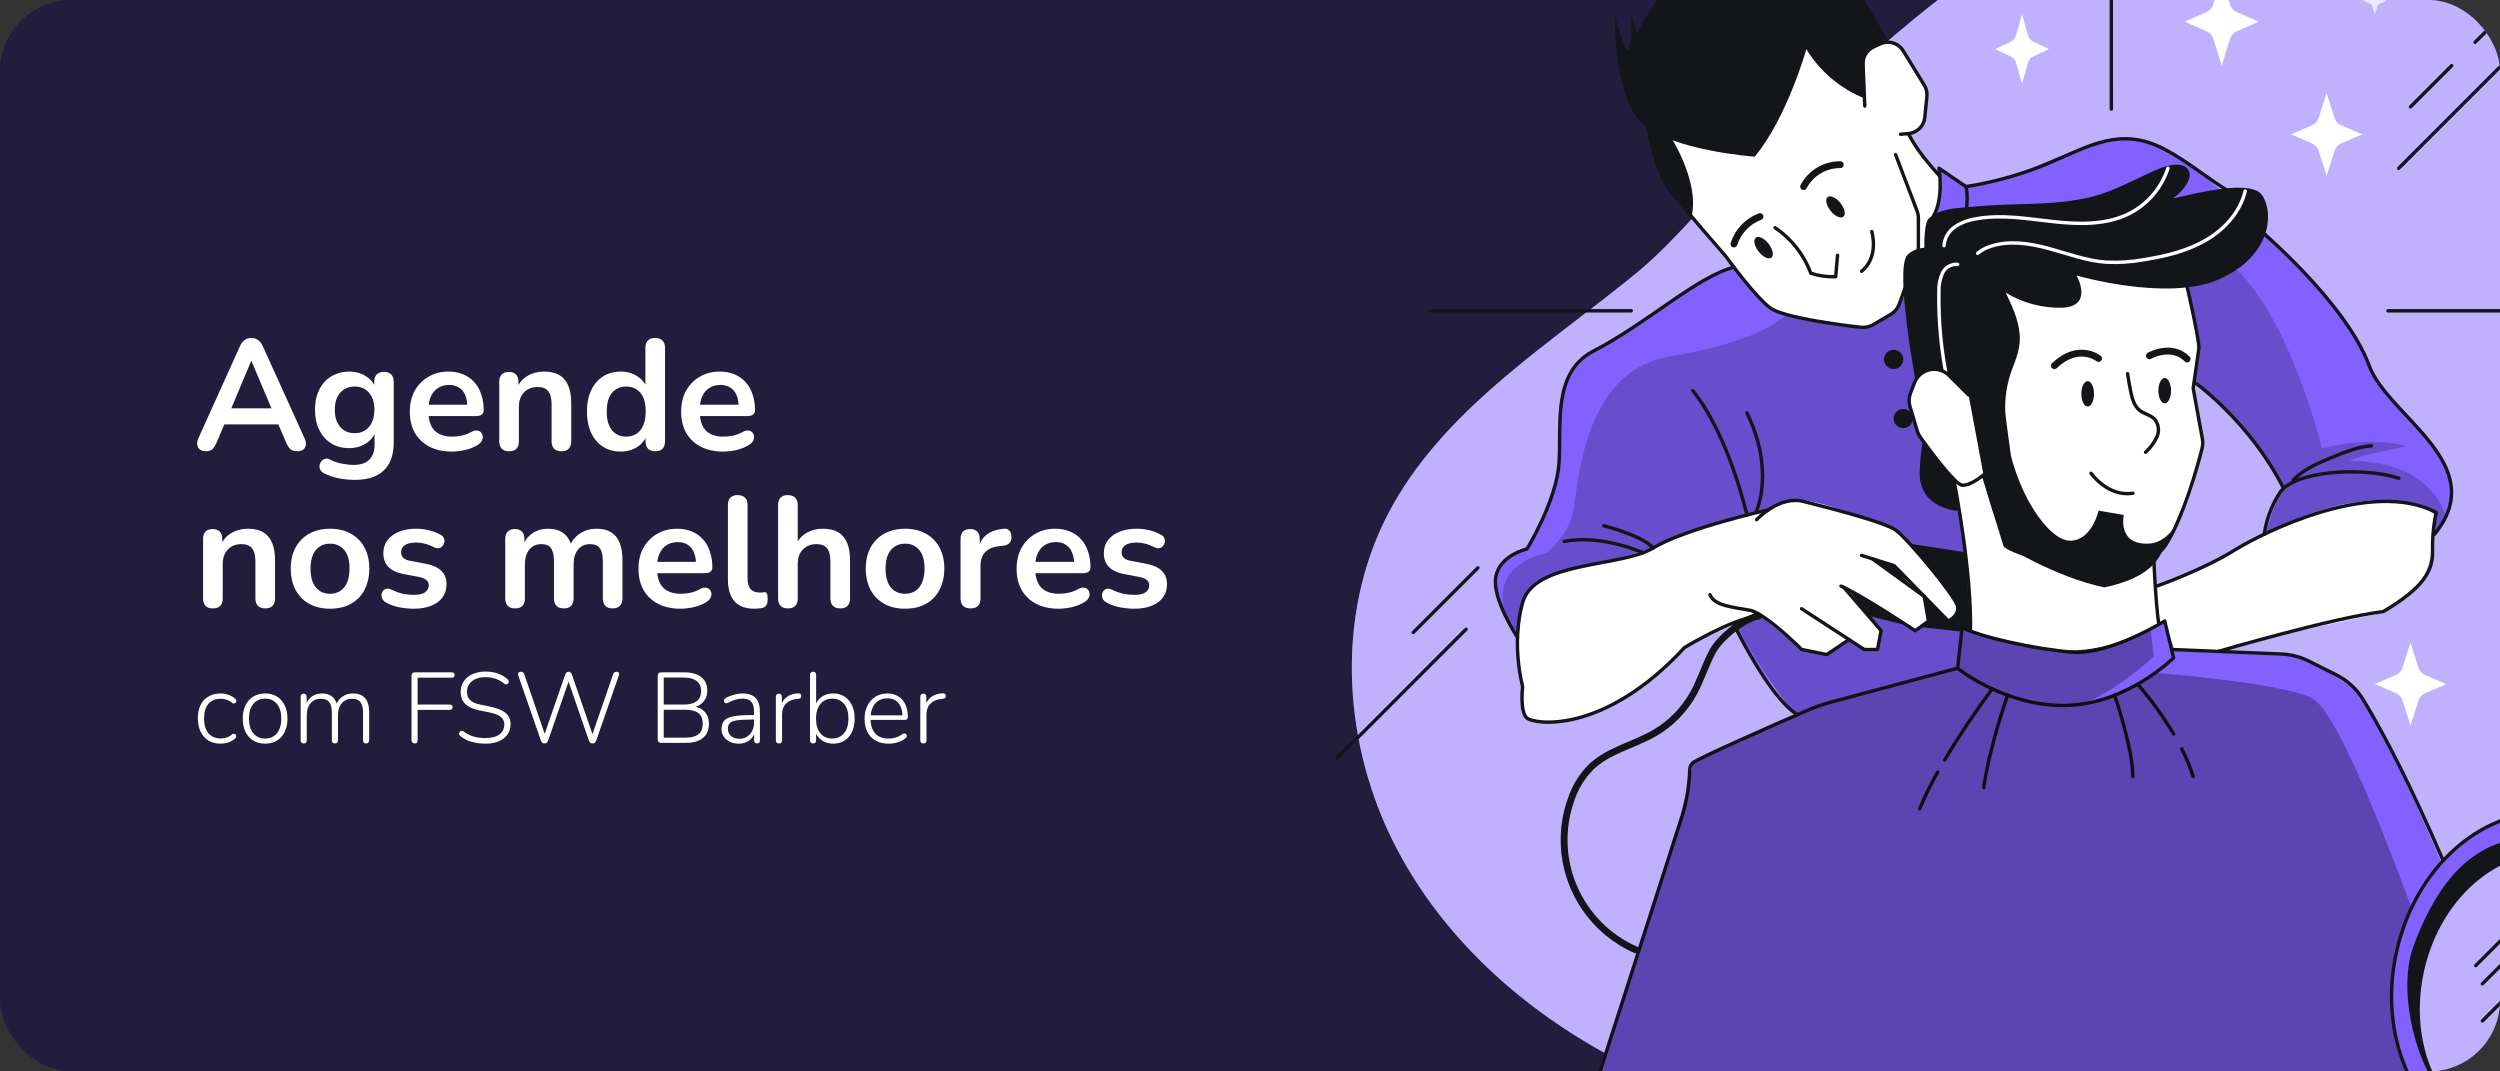 <svg width="350" height="150" viewBox="0 0 350 150" fill="none" xmlns="http://www.w3.org/2000/svg">
<rect x="0" y="0" width="350" height="150" fill="#333333" stroke="none"/>
<g clip-path="url(#clip0_20698_480)">
<rect width="350" height="150" rx="10" fill="#221C3D"/>
<path d="M194.28 72.035C186.83 86.435 188.016 104.426 195.523 118.782C203.03 133.139 216.273 143.992 231.067 150.602C245.861 157.211 262.171 159.837 278.357 160.518C287.957 160.917 297.605 160.653 307.085 159.112C317.937 157.341 328.781 153.75 337.243 146.728C343.142 141.832 347.649 135.477 351.605 128.915C360.446 114.242 366.835 98.243 373.205 82.326C376.334 74.483 379.483 66.587 381.259 58.326C384.619 42.621 382.776 25.686 375.23 11.502C367.685 -2.682 354.288 -13.851 338.76 -17.902C328.473 -20.581 317.539 -20.168 307.181 -17.773C300.136 -16.145 293.327 -13.626 286.92 -10.275C271.305 -2.115 259.008 10.931 245.592 21.986C239.697 26.848 235.123 33.285 229.118 38.205C223.041 43.192 216.605 47.733 210.619 52.83C204.173 58.307 198.173 64.48 194.28 72.035Z" fill="#8162FF"/>
<path opacity="0.5" d="M194.28 72.035C186.83 86.435 188.016 104.426 195.523 118.782C203.03 133.139 216.273 143.992 231.067 150.602C245.861 157.211 262.171 159.837 278.357 160.518C287.957 160.917 297.605 160.653 307.085 159.112C317.937 157.341 328.781 153.75 337.243 146.728C343.142 141.832 347.649 135.477 351.605 128.915C360.446 114.242 366.835 98.243 373.205 82.326C376.334 74.483 379.483 66.587 381.259 58.326C384.619 42.621 382.776 25.686 375.23 11.502C367.685 -2.682 354.288 -13.851 338.76 -17.902C328.473 -20.581 317.539 -20.168 307.181 -17.773C300.136 -16.145 293.327 -13.626 286.92 -10.275C271.305 -2.115 259.008 10.931 245.592 21.986C239.697 26.848 235.123 33.285 229.118 38.205C223.041 43.192 216.605 47.733 210.619 52.83C204.173 58.307 198.173 64.48 194.28 72.035Z" fill="white"/>
<path d="M334.32 43.514H381.461" stroke="#141518" stroke-width="0.48" stroke-linecap="round" stroke-linejoin="round"/>
<path d="M295.584 -22.923V15.275" stroke="#141518" stroke-width="0.48" stroke-linecap="round" stroke-linejoin="round"/>
<path d="M228.37 43.514H200.054" stroke="#141518" stroke-width="0.48" stroke-linecap="round" stroke-linejoin="round"/>
<path d="M335.822 23.555L353.913 5.464" stroke="#141518" stroke-width="0.48" stroke-linecap="round" stroke-linejoin="round"/>
<path d="M346.517 5.915L355.56 -3.133" stroke="#141518" stroke-width="0.48" stroke-linecap="round" stroke-linejoin="round"/>
<path d="M187.166 106.187L205.257 88.091" stroke="#141518" stroke-width="0.48" stroke-linecap="round" stroke-linejoin="round"/>
<path d="M197.856 88.542L206.904 79.494" stroke="#141518" stroke-width="0.48" stroke-linecap="round" stroke-linejoin="round"/>
<path d="M337.469 14.958L343.229 9.198" stroke="#141518" stroke-width="0.48" stroke-linecap="round" stroke-linejoin="round"/>
<path d="M311.021 -3.143L312.168 0.563C312.234 0.8 312.35 1.021 312.508 1.21C312.666 1.398 312.863 1.551 313.085 1.657L316.2 3.04L313.104 4.408C312.882 4.515 312.686 4.668 312.528 4.856C312.37 5.045 312.254 5.265 312.187 5.502L311.04 9.208L309.893 5.502C309.827 5.265 309.712 5.045 309.555 4.857C309.398 4.668 309.202 4.515 308.981 4.408L305.861 3.04L308.962 1.667C309.183 1.561 309.379 1.408 309.537 1.219C309.694 1.03 309.809 0.81 309.874 0.573L311.021 -3.143Z" fill="white"/>
<path d="M325.718 13.014L326.827 16.494C326.893 16.718 327.005 16.926 327.158 17.103C327.31 17.281 327.498 17.423 327.71 17.521L330.71 18.808L327.72 20.099C327.508 20.197 327.319 20.339 327.166 20.516C327.014 20.694 326.902 20.901 326.837 21.126L325.728 24.606L324.619 21.126C324.554 20.901 324.44 20.693 324.287 20.516C324.134 20.339 323.944 20.196 323.731 20.099L320.736 18.808L323.731 17.521C323.944 17.423 324.133 17.281 324.286 17.104C324.439 16.926 324.553 16.719 324.619 16.494L325.718 13.014Z" fill="white"/>
<path opacity="0.7" d="M332.477 -1.808L332.842 -0.661C332.864 -0.587 332.901 -0.518 332.952 -0.459C333.002 -0.401 333.064 -0.353 333.134 -0.32L334.123 0.102L333.134 0.529C333.064 0.563 333.002 0.61 332.952 0.669C332.901 0.727 332.864 0.796 332.842 0.87L332.477 2.018L332.112 0.87C332.091 0.796 332.053 0.727 332.003 0.668C331.952 0.609 331.89 0.562 331.819 0.529L330.83 0.102L331.819 -0.32C331.89 -0.352 331.952 -0.4 332.003 -0.458C332.053 -0.517 332.091 -0.586 332.112 -0.661L332.477 -1.808Z" fill="white"/>
<path d="M337.469 89.978L338.578 93.457C338.643 93.683 338.756 93.891 338.91 94.068C339.063 94.245 339.253 94.387 339.466 94.485L342.461 95.776L339.466 97.062C339.253 97.161 339.064 97.303 338.911 97.48C338.758 97.657 338.644 97.865 338.578 98.09L337.469 101.57L336.36 98.08C336.294 97.856 336.181 97.649 336.029 97.472C335.876 97.294 335.688 97.152 335.477 97.053L332.477 95.766L335.477 94.475C335.689 94.377 335.877 94.234 336.029 94.057C336.182 93.88 336.294 93.672 336.36 93.448L337.469 89.978Z" fill="white"/>
<path d="M283.08 2.018L283.915 4.926C283.961 5.108 284.043 5.278 284.158 5.426C284.273 5.574 284.417 5.697 284.582 5.786L286.833 6.866L284.582 7.941C284.417 8.03 284.273 8.152 284.158 8.3C284.043 8.448 283.961 8.618 283.915 8.8L283.08 11.709L282.249 8.8C282.204 8.618 282.121 8.448 282.006 8.3C281.891 8.152 281.747 8.03 281.582 7.941L279.331 6.88L281.582 5.8C281.747 5.711 281.891 5.589 282.006 5.441C282.121 5.293 282.204 5.122 282.249 4.941L283.08 2.018Z" fill="white"/>
<path d="M251.635 100.48C251.635 100.48 243.345 90.309 242.76 86.939L236.366 90.299L213.062 90.117C211.889 88.131 210.817 86.087 209.851 83.992C208.929 81.76 208.55 77.882 213.777 76.831C213.777 76.831 216.854 71.33 217.963 66.923C219.072 62.517 217.368 57.606 219.005 54.338C220.641 51.069 221.328 50.2 224.078 48.578C226.829 46.955 232.824 42.818 235.536 41.109C238.346 39.317 241.389 37.919 244.579 36.957C247.555 36.127 270.61 23.517 270.61 23.517L271.646 25.23L271.469 23.517L274.785 25.773C274.785 25.773 277.248 26.2 281.904 24.549C286.56 22.898 295.915 17.56 302.179 20.411C308.443 23.262 317.841 33.203 320.693 36.16C323.544 39.117 329.582 45.189 331.08 49.667C332.578 54.146 335.726 56.824 337.32 58.59C338.913 60.357 346.521 66.381 341.371 74.066C336.221 81.751 316.987 75.832 316.987 75.832C316.987 75.832 317.861 71.287 319.694 68.33C318.777 66.32 317.612 64.432 316.229 62.709C313.91 59.829 305.899 50.767 301.301 48.606C296.702 46.447 278.419 89.133 278.419 89.133L274.694 87.765L274.061 93.525C274.061 93.525 255.01 98.109 251.635 100.48Z" fill="#8162FF"/>
<path opacity="0.2" d="M297.062 31.129C302.683 30.448 308.347 33.049 312.422 36.961C316.497 40.873 319.176 46.048 321.297 51.299C322.81 55.052 324.074 58.9 325.08 62.819C328.781 61.787 333.216 61.499 336.936 62.44C334.373 63.155 331.752 63.342 328.819 64.504C331.656 64.528 334.541 64.941 337.075 66.217C339.609 67.494 341.75 69.731 342.441 72.481C342.504 72.745 342.413 73.158 342.153 73.077L338.477 78.246L316.992 77.387C316.992 77.387 316.349 73.547 319.699 68.392C318.094 65.085 315.998 62.039 313.483 59.358C309.115 54.582 302.174 49.461 302.174 49.461L297.062 31.129Z" fill="black"/>
<path opacity="0.2" d="M211.118 86.939C211.118 86.939 207.278 79.648 216.576 77.387C216.576 77.387 219.283 75.174 220.128 72.107C220.973 69.04 221.088 52.182 233.568 49.95C246.048 47.718 252.034 45.059 255.077 36.751C258.12 28.442 275.933 35.2 275.933 35.2L283.757 75.558L274.061 93.549L251.635 100.48C251.635 100.48 242.995 89.397 240.777 82.355C238.56 75.314 222.331 87.467 222.331 87.467L214.209 90.947L211.118 86.939Z" fill="black"/>
<path d="M310.286 91.36L304.459 91.096L302.76 87.126L301.968 87.928L300.619 82.413C300.619 82.413 308.39 80.387 314.006 76.365C320.702 72.525 332.573 67.139 340.781 71.925C340.781 71.925 340.555 75.256 340.301 77.33C340.046 79.403 339.365 82.61 333.408 85.806L312.931 90.275" fill="white"/>
<path d="M260.616 9.995L252.864 3.808L244.123 11.632L233.563 17.637L236.218 29.742C236.218 29.742 242.006 36.885 244.579 39.707C247.152 42.53 246.806 42.712 250.018 44.027C253.229 45.343 260.837 45.856 260.837 45.856C262.18 45.402 263.468 44.798 264.677 44.056C266.674 42.832 267.24 38.91 267.24 38.91L270.24 36.222L270.653 31.398C271.481 29.248 271.791 26.933 271.56 24.64L267.168 18.712C267.168 18.712 268.608 18.823 269.045 17.632C269.482 16.442 269.774 13.504 269.774 13.504C269.774 13.504 269.822 12.064 267.701 9.146C265.579 6.227 265.397 5.191 262.666 5.906C259.934 6.621 260.616 9.995 260.616 9.995Z" fill="white"/>
<path d="M274.061 84.904C273.494 83.786 267.557 76.024 265.421 74.229C265.421 74.229 253.762 69.352 251.189 70.058L243.658 72.342C243.658 72.342 234.758 74.968 232.618 76.086C230.477 77.205 226.915 78.074 222.888 79.019C218.861 79.965 214.032 80.579 213.322 83.93C212.611 87.28 212.131 92.656 213.173 96.098C213.173 96.098 213.13 99.53 213.72 100.461C214.31 101.392 219 101.848 223.214 99.765C227.429 97.682 232.718 94.293 236.362 90.323L246.067 85.878L252.23 90.928L255.739 91.638L258.859 89.536L261 90.928H262.853L263.362 88.288L258.859 82.59L268.133 88.288L269.99 86.939L269.39 83.483L272.75 86.939C272.75 86.939 274.627 86.027 274.061 84.904ZM262.747 78.501L265.19 79.197L267.643 82.226L262.747 78.501Z" fill="white"/>
<path d="M257.669 28.432C258.269 29.2 258.446 30.074 258.058 30.352C257.669 30.631 256.872 30.275 256.267 29.503C255.663 28.73 255.49 27.861 255.879 27.582C256.267 27.304 257.064 27.659 257.669 28.432Z" fill="#141518"/>
<path d="M247.603 34.125C248.203 34.898 248.381 35.766 247.992 36.069C247.603 36.371 246.806 35.987 246.202 35.214C245.597 34.441 245.424 33.573 245.813 33.27C246.202 32.968 246.998 33.352 247.603 34.125Z" fill="#141518"/>
<path d="M260.616 37.979C260.616 37.979 263.016 36.386 262.056 32.411" stroke="#141518" stroke-width="0.48" stroke-linecap="round" stroke-linejoin="round"/>
<path d="M252.504 26.123C252.997 25.191 253.737 24.411 254.642 23.87C255.548 23.329 256.585 23.048 257.64 23.056" stroke="#141518" stroke-width="0.96" stroke-linecap="round" stroke-linejoin="round"/>
<path d="M246.394 30.318C245.538 30.645 244.766 31.16 244.135 31.824C243.505 32.489 243.032 33.286 242.75 34.158" stroke="#141518" stroke-width="0.96" stroke-linecap="round" stroke-linejoin="round"/>
<path d="M248.52 31.883C250.811 33.437 252.56 35.667 253.522 38.263C254.645 38.618 255.82 38.78 256.997 38.742L257.256 35.742" stroke="#141518" stroke-width="0.48" stroke-linecap="round" stroke-linejoin="round"/>
<path d="M231.446 18.808C231.446 18.808 231.446 23.608 233.904 26.747C236.179 29.675 240.873 35.042 241.555 35.824C241.61 35.885 241.662 35.949 241.709 36.016C242.256 36.77 245.813 41.599 247.824 43.106C249.624 44.455 257.697 45.506 260.491 45.818C261.106 45.888 261.727 45.758 262.262 45.448L264.662 44.037C265.239 43.701 265.679 43.172 265.905 42.544L268.401 35.68C268.515 35.373 268.574 35.048 268.574 34.72V30.549C268.575 30.203 268.511 29.859 268.387 29.536L265.387 21.654" stroke="#141518" stroke-width="0.48" stroke-linecap="round" stroke-linejoin="round"/>
<path d="M267.24 18.808C267.24 18.808 268.157 20.959 271.56 24.65" stroke="#141518" stroke-width="0.48" stroke-linecap="round" stroke-linejoin="round"/>
<path d="M301.733 82.134C301.733 82.134 308.193 79.888 312.739 77.08C317.285 74.272 332.126 67.057 341.059 71.733L340.901 72.582C340.634 74.087 340.519 75.615 340.56 77.142C340.613 79.873 339.379 82.225 333.662 85.619C326.52 86.512 310.579 91.192 310.579 91.192" stroke="#141518" stroke-width="0.48" stroke-linecap="round" stroke-linejoin="round"/>
<path d="M246.23 86.228C244.085 86.622 240.854 89.219 239.803 91.134C238.752 93.049 238.133 95.176 237.077 97.086C235.804 99.372 233.943 101.276 231.686 102.601C228.749 104.32 225.178 105.035 222.725 107.401C221.48 108.658 220.541 110.184 219.979 111.861C218.528 115.869 218.653 120.279 220.328 124.199C222.003 128.119 225.104 131.258 229.003 132.981" stroke="#141518" stroke-width="0.96" stroke-linecap="round" stroke-linejoin="round"/>
<path d="M247.589 71.368C247.589 71.368 235.934 73.984 231.446 76.715C226.958 79.447 214.809 78.491 213.168 84.357C211.526 90.223 213.168 96.098 213.168 96.098C213.168 96.098 212.76 99.52 213.715 100.48C214.67 101.44 224.501 102.943 235.829 90.659C235.829 90.659 242.52 86.594 245.933 86.306" stroke="#141518" stroke-width="0.48" stroke-linecap="round" stroke-linejoin="round"/>
<path d="M245.933 72.75C245.933 72.75 249.057 69.347 252.465 70.197C255.873 71.046 263.822 73.077 265.425 74.229C267.029 75.381 273.859 83.541 274.065 84.904C274.272 86.267 272.765 86.939 272.765 86.939L265.19 79.197L260.621 77.757" stroke="#141518" stroke-width="0.48" stroke-linecap="round" stroke-linejoin="round"/>
<path d="M262.114 78.222L269.386 83.502L269.986 86.953L268.128 88.302C268.128 88.302 260.582 83.272 257.741 82.062" stroke="#141518" stroke-width="0.48" stroke-linecap="round" stroke-linejoin="round"/>
<path d="M258.125 82.226L263.357 88.288L262.848 90.928H260.995L252.226 85.226" stroke="#141518" stroke-width="0.48" stroke-linecap="round" stroke-linejoin="round"/>
<path d="M239.4 83.253C239.942 84.799 242.712 85.019 244.939 85.427C247.166 85.835 252.235 90.928 252.235 90.928L255.749 91.638L258.864 89.536" stroke="#141518" stroke-width="0.48" stroke-linecap="round" stroke-linejoin="round"/>
<path d="M244.57 72.103C244.57 72.103 242.045 60.895 236.986 54.698" stroke="#141518" stroke-width="0.48" stroke-linecap="round" stroke-linejoin="round"/>
<path d="M245.933 71.483C245.933 71.483 248.496 65.833 244.57 57.812" stroke="#141518" stroke-width="0.48" stroke-linecap="round" stroke-linejoin="round"/>
<path d="M242.76 37.408C237.518 38.752 230.76 45.174 223.08 49.148C217.401 52.081 218.577 59.252 218.28 64.648C217.982 70.043 213.773 76.854 213.773 76.854C213.773 76.854 209.971 77.699 209.409 80.752C208.848 83.805 212.457 89.243 212.457 89.243" stroke="#141518" stroke-width="0.48" stroke-linecap="round" stroke-linejoin="round"/>
<path d="M242.76 87.448C242.76 87.448 247.728 97.729 251.645 100.053" stroke="#141518" stroke-width="0.48" stroke-linecap="round" stroke-linejoin="round"/>
<path d="M230.016 77.387C230.016 77.387 224.222 74.752 218.976 75.803" stroke="#141518" stroke-width="0.48" stroke-linecap="round" stroke-linejoin="round"/>
<path d="M231.446 76.715C229.891 74.949 224.52 73.6 224.52 73.6" stroke="#141518" stroke-width="0.48" stroke-linecap="round" stroke-linejoin="round"/>
<path d="M315.845 31.744C315.845 31.744 328.325 42.122 331.685 51.194C334.32 58.327 348.85 64.994 340.829 74.8" stroke="#141518" stroke-width="0.48" stroke-linecap="round" stroke-linejoin="round"/>
<path d="M316.987 74.8C317.282 72.779 317.995 70.842 319.08 69.112C320.952 65.93 330.561 65.272 335.837 66.947" stroke="#141518" stroke-width="0.48" stroke-linecap="round" stroke-linejoin="round"/>
<path d="M266.453 50.315C266.453 50.581 266.374 50.841 266.226 51.062C266.079 51.283 265.869 51.455 265.623 51.557C265.378 51.659 265.107 51.685 264.847 51.633C264.586 51.581 264.347 51.453 264.159 51.266C263.971 51.078 263.843 50.838 263.791 50.577C263.739 50.317 263.765 50.046 263.867 49.801C263.969 49.555 264.141 49.345 264.362 49.198C264.583 49.05 264.843 48.971 265.109 48.971C265.465 48.971 265.807 49.113 266.059 49.365C266.311 49.617 266.453 49.959 266.453 50.315Z" fill="#141518"/>
<path d="M267.797 58.6C267.797 58.866 267.718 59.126 267.57 59.347C267.423 59.568 267.213 59.74 266.967 59.842C266.722 59.943 266.451 59.97 266.191 59.918C265.93 59.866 265.69 59.738 265.503 59.55C265.315 59.362 265.187 59.123 265.135 58.862C265.083 58.601 265.109 58.331 265.211 58.086C265.313 57.84 265.485 57.63 265.706 57.482C265.927 57.335 266.187 57.256 266.453 57.256C266.809 57.256 267.151 57.398 267.403 57.65C267.655 57.902 267.797 58.243 267.797 58.6Z" fill="#141518"/>
<path d="M261.067 14.839L260.827 8.992C260.804 8.495 260.928 8.001 261.184 7.574C261.44 7.147 261.817 6.806 262.267 6.592L263.227 6.146C263.787 5.883 264.425 5.835 265.018 6.013C265.611 6.19 266.118 6.579 266.443 7.106L269.405 11.935C269.69 12.404 269.816 12.953 269.765 13.499L269.472 16.442C269.413 17.031 269.149 17.58 268.726 17.994C268.303 18.408 267.748 18.661 267.158 18.707L266.069 18.794" stroke="#141518" stroke-width="0.48" stroke-linecap="round" stroke-linejoin="round"/>
<path d="M270.653 30.318C272.165 27.813 271.459 23.555 271.459 23.555L275.232 26.123C275.232 26.123 275.611 27.285 275.232 29.819" stroke="#141518" stroke-width="0.48" stroke-linecap="round" stroke-linejoin="round"/>
<path d="M275.534 26.08C279.473 25.435 283.32 24.325 286.997 22.773C292.632 20.373 296.923 17.723 302.957 20.853C306.216 22.538 309.019 24.976 312.154 26.858" stroke="#141518" stroke-width="0.48" stroke-linecap="round" stroke-linejoin="round"/>
<path d="M245.664 21.933C245.664 21.933 233.885 21.098 229.858 17.214C225.83 13.331 226.046 1.974 226.046 1.974C226.356 3.311 226.749 4.627 227.222 5.915C227.328 6.194 227.443 6.467 227.558 6.722C228.422 8.589 228.422 1.974 228.422 1.974L229.142 4.562C229.142 4.562 233.462 -3.056 236.472 -5.072C239.482 -7.088 252.288 -6.651 258.475 -4.208L264.514 5.92C264.514 5.92 261.586 5.92 261.048 7.869C260.875 10.173 261.048 13.777 261.048 13.777C257.657 12.417 254.796 10 252.888 6.885C252.888 6.885 250.195 16.48 245.664 21.933Z" fill="#141518"/>
<path d="M233.683 18.808C233.683 18.808 238.003 25.269 236.823 30.328C236.823 30.328 233.554 25.576 232.647 24.568C231.048 22.801 230.074 15.28 230.074 15.28L233.683 18.808Z" fill="#141518"/>
<path d="M321.053 67.197C322.555 65.661 324.6 64.797 326.587 63.99C328.33 63.275 330.11 62.55 331.992 62.416" stroke="#141518" stroke-width="0.48" stroke-linecap="round" stroke-linejoin="round"/>
<path d="M267.24 76.101L275.136 77.32L275.856 88.571L269.093 87.817L269.986 86.939L269.462 83.92L272.76 86.939C273.15 86.762 273.481 86.475 273.712 86.114C273.943 85.753 274.064 85.332 274.061 84.904C274.152 83.301 267.24 76.101 267.24 76.101Z" fill="#141518"/>
<path d="M267.643 82.226L265.185 79.197L262.747 78.501L267.643 82.226Z" fill="#141518"/>
<path d="M266.525 87.448L261.581 86.229L258.854 82.59L266.525 87.448Z" fill="#141518"/>
<path d="M268.752 65.982C268.667 67.331 269.101 68.66 269.966 69.698C270.822 70.534 271.9 71.108 273.072 71.349C273.329 71.447 273.603 71.494 273.878 71.486C274.154 71.477 274.424 71.415 274.675 71.301C275.213 70.974 275.371 70.278 275.482 69.659C275.962 66.938 276.37 63.952 275.002 61.557C274.493 60.674 273.346 57.131 272.352 56.91C269.443 56.272 268.8 64 268.752 65.982Z" fill="#141518"/>
<path d="M305.53 37.6L307.622 46.955C307.989 49.101 307.788 51.304 307.042 53.349L307.483 56.767L308.386 61.946C308.386 61.946 307.07 70.471 304.296 74.335C301.522 78.198 301.214 76.734 301.214 76.734L302.27 87.717C298.62 89.919 294.464 91.145 290.203 91.278C283.411 91.365 275.856 88.547 275.856 88.547C275.821 84.787 275.58 81.031 275.136 77.296C274.44 72.491 273.571 67.36 273.571 67.36L270.912 64L268.771 61.12L267.24 56.176L268.31 52.922L268.862 52.312C269.508 51.975 270.191 51.716 270.898 51.539C271.733 51.391 275.218 54.698 275.218 54.698L275.611 46.106L276.446 36.986L293.246 31.739L301.699 34.389L305.53 37.6Z" fill="white"/>
<path d="M306.235 40.298C306.235 40.298 307.958 47.815 307.838 48.799C307.718 49.783 307.042 54.343 307.042 54.343L308.338 61.475C308.415 61.899 308.4 62.335 308.294 62.752C307.733 64.984 305.717 72.482 303.115 76.437C300.034 81.122 284.054 78.866 280.728 76.403L277.459 65.82" stroke="#141518" stroke-width="0.48" stroke-linecap="round" stroke-linejoin="round"/>
<path d="M292.742 66.256C292.742 66.256 295.09 69.616 298.608 69.049" stroke="#141518" stroke-width="0.48" stroke-linecap="round" stroke-linejoin="round"/>
<path d="M273.571 67.36C273.571 67.36 276.101 80.051 275.856 88.576C275.856 88.576 282.806 91.225 289.493 91.312C296.179 91.398 302.28 87.741 302.28 87.741C301.757 84.409 301.498 77.517 301.498 77.517" stroke="#141518" stroke-width="0.48" stroke-linecap="round" stroke-linejoin="round"/>
<path d="M275.635 55.499C276.062 57.635 277.075 59.546 277.483 61.677C277.561 62.299 277.768 62.897 278.093 63.434C278.659 64.235 280.57 64.005 281.486 63.659C281.554 63.659 280.762 58.447 280.742 57.76C280.651 55.746 280.956 53.733 281.64 51.837C282.293 50.166 282.922 48.563 282.749 46.734C282.562 44.704 281.688 42.789 280.795 40.974C283.195 42.428 285.963 43.16 288.768 43.082C293.16 42.837 290.717 38.57 290.717 38.57C290.717 38.57 303.278 42.227 310.474 39.179C317.669 36.131 318.523 30.155 316.714 27.347C314.904 24.539 303.557 28.206 304.306 27.693C305.266 27.045 306.922 25.293 306.48 24.016C306.402 23.812 306.277 23.63 306.117 23.482C305.956 23.335 305.763 23.227 305.554 23.166C303.768 22.61 301.037 24.189 299.472 24.899C297.384 25.859 295.33 26.901 293.107 27.482C289.08 28.542 284.89 28.509 280.766 28.648C278.818 28.715 276.883 28.859 274.949 29.042C273.274 29.195 271.406 29.354 270.091 30.53C270.049 30.564 270.011 30.603 269.976 30.645C268.2 32.704 271.037 54.4 271.037 54.4L275.635 55.499Z" fill="#141518"/>
<path d="M271.963 35.09C271.963 35.09 269.001 33.837 267.062 35.661C265.123 37.485 268.43 54.697 268.43 54.697L272.467 54.645L271.963 35.09Z" fill="#141518"/>
<path d="M222.422 158.978H356.242L353.194 149.786C353.194 149.786 338.563 109.187 329.64 96.367L325.2 93.54L321.413 91.859L304.464 91.115L303.062 86.939C303.062 86.939 296.232 91.36 289.498 91.308C282.763 91.255 274.699 87.803 274.699 87.803L274.066 93.563C274.066 93.563 257.779 98.066 254.866 98.767C251.952 99.467 237 106.797 237 106.797C237 106.797 236.76 107.963 236.362 110.267C235.963 112.571 229.944 131.575 229.944 131.575L221.16 158.978H222.422Z" fill="#8162FF"/>
<path d="M297.859 52.312C297.984 53.157 298.133 54 298.306 54.842C298.507 55.802 298.786 56.853 299.563 57.467C300.202 57.947 301.094 58.101 301.651 58.691C301.932 59.037 302.11 59.455 302.164 59.897C302.219 60.34 302.147 60.788 301.958 61.192C301.573 61.996 301.037 62.718 300.379 63.318" stroke="#141518" stroke-width="0.48" stroke-linecap="round" stroke-linejoin="round"/>
<path d="M303.946 54.697C303.946 55.657 303.547 56.469 303.058 56.469C302.568 56.469 302.17 55.677 302.17 54.697C302.17 53.718 302.568 52.921 303.058 52.921C303.547 52.921 303.946 53.718 303.946 54.697Z" fill="#141518"/>
<path d="M293.16 55.135C293.16 56.118 292.761 56.91 292.272 56.91C291.782 56.91 291.384 56.118 291.384 55.135C291.384 54.151 291.782 53.363 292.272 53.363C292.761 53.363 293.16 54.155 293.16 55.135Z" fill="#141518"/>
<path d="M293.798 50.186C293.798 50.186 290.995 47.959 287.616 51.194" stroke="#141518" stroke-width="0.96" stroke-linecap="round" stroke-linejoin="round"/>
<path d="M300.917 49.807C300.917 49.807 304.046 48.059 306.197 50.263" stroke="#141518" stroke-width="0.96" stroke-linecap="round" stroke-linejoin="round"/>
<path d="M307.042 67.187C307.042 67.187 305.467 75.827 300.917 76.101C296.366 76.375 297.331 72.103 297.331 72.103L293.798 71.483C293.798 71.483 292.882 75.698 289.805 75.698C286.728 75.698 281.842 68.594 280.829 60.098L275.232 54.698C275.232 54.698 277.464 67.264 278.981 71.498L280.728 76.394C280.728 76.394 287.616 80.752 294.6 82.24C301.637 80.767 302.328 77.771 303.106 76.451C303.883 75.131 307.042 67.187 307.042 67.187Z" fill="#141518"/>
<path d="M272.165 34.394C272.202 33.873 272.357 33.367 272.617 32.914C272.877 32.461 273.236 32.072 273.667 31.778C274.532 31.193 275.515 30.807 276.547 30.65C280.114 29.968 283.781 30.621 287.395 31.019C291.01 31.418 294.835 31.533 298.085 29.906C299.362 29.256 300.499 28.361 301.43 27.271C302.36 26.181 303.067 24.919 303.509 23.555" stroke="white" stroke-width="0.48" stroke-linecap="round" stroke-linejoin="round"/>
<path d="M276.864 35.464C277.391 35.033 277.995 34.707 278.645 34.504C281.251 33.616 284.126 34.057 286.805 34.782C289.483 35.507 292.085 36.505 294.83 36.702C296.611 36.794 298.395 36.678 300.149 36.357C303.144 35.877 306.158 35.166 308.789 33.645C311.419 32.123 313.627 29.694 314.333 26.747" stroke="white" stroke-width="0.48" stroke-linecap="round" stroke-linejoin="round"/>
<path d="M274.061 37.014C273.618 36.977 273.174 37.079 272.792 37.305C272.409 37.532 272.106 37.871 271.925 38.277C271.57 39.093 271.406 39.979 271.445 40.869C271.379 45.06 271.781 49.246 272.645 53.349" stroke="white" stroke-width="0.48" stroke-linecap="round" stroke-linejoin="round"/>
<path d="M277.694 66.491C277.694 66.491 275.942 67.999 274.723 67.931C273.686 67.864 269.923 62.714 268.843 61.211C268.656 60.944 268.512 60.649 268.416 60.338L267.403 56.925C267.216 56.306 267.24 55.642 267.47 55.038L268.022 53.599C268.161 53.23 268.372 52.893 268.643 52.608C268.914 52.322 269.24 52.094 269.602 51.938C270.144 51.703 270.744 51.636 271.324 51.747C271.904 51.857 272.438 52.139 272.856 52.557L275.602 55.298" fill="white"/>
<path d="M277.694 66.491C277.694 66.491 275.942 67.999 274.723 67.931C273.686 67.864 269.923 62.714 268.843 61.211C268.656 60.944 268.512 60.649 268.416 60.338L267.403 56.925C267.216 56.306 267.24 55.642 267.47 55.038L268.022 53.599C268.161 53.23 268.372 52.893 268.643 52.608C268.914 52.322 269.24 52.094 269.602 51.938C270.144 51.703 270.744 51.636 271.324 51.747C271.904 51.857 272.438 52.139 272.856 52.557L275.602 55.298" stroke="#141518" stroke-width="0.48" stroke-linecap="round" stroke-linejoin="round"/>
<path d="M304.301 92.095L303.058 86.939C303.058 86.939 295.406 91.692 290.203 91.303C285 90.914 276.859 89.104 274.694 87.803L274.061 93.563C274.061 93.563 280.781 98.978 289.32 98.757C297.859 98.536 304.301 92.095 304.301 92.095Z" stroke="#141518" stroke-width="0.48" stroke-linecap="round" stroke-linejoin="round"/>
<path d="M319.694 68.368C315.043 59.109 307.262 53.526 307.262 53.526" stroke="#141518" stroke-width="0.48" stroke-linecap="round" stroke-linejoin="round"/>
<path d="M274.061 93.539L256.421 98.267C255.237 98.583 254.078 98.987 252.955 99.477C248.683 101.339 237.754 106.134 236.986 106.797C236.854 106.92 236.749 107.069 236.676 107.234C236.604 107.399 236.565 107.576 236.563 107.757C236.492 109.922 236.141 112.069 235.522 114.145L221.122 158.968" stroke="#141518" stroke-width="0.48" stroke-linecap="round" stroke-linejoin="round"/>
<path d="M356.242 158.978C344.28 121.83 334.44 103.84 330.835 97.931C329.939 96.461 328.649 95.272 327.11 94.499L323.174 92.526C322.008 91.946 320.732 91.619 319.43 91.566L304.301 90.938" stroke="#141518" stroke-width="0.48" stroke-linecap="round" stroke-linejoin="round"/>
<path d="M271.277 108.088C270.335 109.758 269.491 111.481 268.747 113.248" stroke="#141518" stroke-width="0.48" stroke-linecap="round" stroke-linejoin="round"/>
<path d="M278.933 96.429C276.532 99.629 274.302 102.953 272.251 106.389" stroke="#141518" stroke-width="0.48" stroke-linecap="round" stroke-linejoin="round"/>
<path d="M281.074 97.307C281.074 97.307 278.582 104.31 277.714 110.267" stroke="#141518" stroke-width="0.48" stroke-linecap="round" stroke-linejoin="round"/>
<path d="M305.448 104.838C306.085 106.08 306.618 107.372 307.042 108.702" stroke="#141518" stroke-width="0.48" stroke-linecap="round" stroke-linejoin="round"/>
<path d="M299.256 95.776C301.143 97.943 302.831 100.276 304.301 102.745" stroke="#141518" stroke-width="0.48" stroke-linecap="round" stroke-linejoin="round"/>
<path d="M296.04 97.307C296.04 97.307 298.603 104.781 298.594 108.702" stroke="#141518" stroke-width="0.48" stroke-linecap="round" stroke-linejoin="round"/>
<path opacity="0.3" d="M348.946 158.983H221.16L229.958 131.575C229.958 131.575 235.978 112.571 236.371 110.272C236.765 107.973 237.01 106.797 237.01 106.797C237.01 106.797 251.971 99.443 254.89 98.738C257.808 98.032 274.09 93.544 274.09 93.544L274.723 87.784C274.723 87.784 282.792 91.235 289.526 91.288C294.029 91.327 298.584 89.368 301.094 88.048L301.517 91.922C299.866 93.443 295.79 96.919 291.187 98.714C291.576 98.627 297.581 97.226 301.747 93.986V94.178C301.747 94.178 321.216 95.752 324.091 98.018C330.274 103.005 344.765 147.717 348.946 158.983Z" fill="black"/>
<path d="M367.234 165.03C365.189 163.317 363.35 162.208 362.112 159.717C359.846 155.152 359.088 149.848 358.546 144.837C357.058 131.008 354.754 140.632 354.754 140.632C354.86 143.786 354.7 146.942 354.274 150.069C353.482 156.237 351.797 162.069 345.782 164.949C345.629 165.015 345.499 165.124 345.406 165.263C345.313 165.402 345.262 165.564 345.259 165.731C345.259 167.171 350.266 168.309 356.443 168.309C362.621 168.309 367.627 167.157 367.627 165.731C367.619 165.592 367.579 165.457 367.51 165.336C367.442 165.215 367.348 165.11 367.234 165.03Z" fill="#8162FF" stroke="#141518" stroke-width="0.48" stroke-linecap="round" stroke-linejoin="round"/>
<path d="M369.677 140.892C367.277 151.869 358.157 159.194 349.277 157.255C346.301 156.584 343.624 154.967 341.645 152.647C337.718 148.149 335.971 141.127 337.555 133.888C339.955 122.916 349.075 115.591 357.95 117.525C361.79 118.365 364.987 120.823 367.142 124.245C369.96 128.661 371.03 134.7 369.677 140.892Z" stroke="#141518" stroke-width="0.48" stroke-linecap="round" stroke-linejoin="round"/>
<path d="M373.286 141.487C370.474 154.331 359.726 162.899 349.286 160.634C345.789 159.851 342.639 157.959 340.306 155.239C335.688 149.983 333.634 141.765 335.506 133.293C338.318 120.453 349.061 111.88 359.506 114.146C364.046 115.13 367.781 117.986 370.315 121.994C373.603 127.178 374.88 134.243 373.286 141.487Z" fill="#8162FF" stroke="#141518" stroke-width="0.48" stroke-linecap="round" stroke-linejoin="round"/>
<path opacity="0.5" d="M348.672 120.592C348.672 120.592 340.714 126.784 339.106 136C337.498 145.216 339.739 153.127 346.598 156.391C353.458 159.655 360.24 156.467 365.045 150.779C369.85 145.091 371.285 135.664 369.254 128.867C366.941 121.12 357.259 115.307 348.672 120.592Z" fill="white"/>
<path d="M369.677 140.892C367.277 151.869 358.157 159.194 349.277 157.255C346.302 156.584 343.624 154.967 341.645 152.647C338.842 148.216 337.757 142.183 339.111 135.986C341.511 125.013 350.631 117.688 359.511 119.623C362.486 120.295 365.164 121.913 367.142 124.236C369.96 128.661 371.03 134.7 369.677 140.892Z" stroke="#141518" stroke-width="0.48" stroke-linecap="round" stroke-linejoin="round"/>
<path d="M340.718 151.394C340.718 151.394 336.878 144.333 339.346 134.983C341.813 125.632 348.907 120.405 352.786 119.858C356.664 119.311 363.346 119.061 368.069 125.248C368.069 125.248 364.109 116.959 354.408 117.232C344.707 117.506 340.378 125.92 337.963 132.247C335.549 138.573 338.28 147.957 340.718 151.394Z" fill="#141518"/>
<path d="M346.598 135.184L353.458 128.325" stroke="#141518" stroke-width="0.48" stroke-linecap="round" stroke-linejoin="round"/>
<path d="M347.534 142.932L354.389 136.077" stroke="#141518" stroke-width="0.48" stroke-linecap="round" stroke-linejoin="round"/>
<path d="M347.534 137.738L360.374 124.893" stroke="#141518" stroke-width="0.48" stroke-linecap="round" stroke-linejoin="round"/>
<path d="M28.848 63.176C28.496 63.176 28.21 63.095 27.99 62.934C27.785 62.773 27.66 62.56 27.616 62.296C27.572 62.017 27.623 61.709 27.77 61.372L33.578 48.502C33.769 48.077 33.996 47.776 34.26 47.6C34.539 47.409 34.854 47.314 35.206 47.314C35.543 47.314 35.844 47.409 36.108 47.6C36.387 47.776 36.621 48.077 36.812 48.502L42.642 61.372C42.803 61.709 42.862 62.017 42.818 62.296C42.774 62.575 42.649 62.795 42.444 62.956C42.239 63.103 41.967 63.176 41.63 63.176C41.219 63.176 40.897 63.081 40.662 62.89C40.442 62.685 40.244 62.377 40.068 61.966L38.638 58.644L39.826 59.414H30.542L31.73 58.644L30.322 61.966C30.131 62.391 29.933 62.699 29.728 62.89C29.523 63.081 29.229 63.176 28.848 63.176ZM35.162 50.548L32.082 57.874L31.51 57.17H38.858L38.308 57.874L35.206 50.548H35.162ZM49.71 67.18C48.918 67.18 48.148 67.107 47.4 66.96C46.666 66.813 45.999 66.586 45.398 66.278C45.119 66.131 44.928 65.955 44.826 65.75C44.738 65.545 44.708 65.332 44.738 65.112C44.782 64.907 44.87 64.723 45.002 64.562C45.148 64.401 45.324 64.291 45.53 64.232C45.735 64.173 45.948 64.203 46.168 64.32C46.813 64.643 47.422 64.848 47.994 64.936C48.58 65.039 49.079 65.09 49.49 65.09C50.472 65.09 51.206 64.848 51.69 64.364C52.188 63.895 52.438 63.191 52.438 62.252V60.272H52.636C52.416 61.02 51.954 61.621 51.25 62.076C50.56 62.516 49.776 62.736 48.896 62.736C47.928 62.736 47.084 62.516 46.366 62.076C45.647 61.621 45.09 60.991 44.694 60.184C44.298 59.377 44.1 58.439 44.1 57.368C44.1 56.561 44.21 55.835 44.43 55.19C44.664 54.53 44.987 53.965 45.398 53.496C45.823 53.027 46.329 52.667 46.916 52.418C47.517 52.154 48.177 52.022 48.896 52.022C49.805 52.022 50.597 52.249 51.272 52.704C51.961 53.144 52.408 53.731 52.614 54.464L52.394 55.014V53.452C52.394 52.997 52.511 52.653 52.746 52.418C52.995 52.183 53.332 52.066 53.758 52.066C54.198 52.066 54.535 52.183 54.77 52.418C55.004 52.653 55.122 52.997 55.122 53.452V61.922C55.122 63.667 54.66 64.98 53.736 65.86C52.812 66.74 51.47 67.18 49.71 67.18ZM49.644 60.646C50.216 60.646 50.707 60.514 51.118 60.25C51.528 59.986 51.844 59.612 52.064 59.128C52.298 58.629 52.416 58.043 52.416 57.368C52.416 56.356 52.166 55.564 51.668 54.992C51.169 54.405 50.494 54.112 49.644 54.112C49.072 54.112 48.58 54.244 48.17 54.508C47.759 54.772 47.436 55.146 47.202 55.63C46.982 56.114 46.872 56.693 46.872 57.368C46.872 58.38 47.121 59.179 47.62 59.766C48.118 60.353 48.793 60.646 49.644 60.646ZM63.273 63.22C62.056 63.22 61.007 62.993 60.127 62.538C59.247 62.083 58.565 61.438 58.081 60.602C57.612 59.766 57.377 58.776 57.377 57.632C57.377 56.517 57.604 55.542 58.059 54.706C58.528 53.87 59.166 53.217 59.973 52.748C60.794 52.264 61.726 52.022 62.767 52.022C63.53 52.022 64.212 52.147 64.813 52.396C65.429 52.645 65.95 53.005 66.375 53.474C66.815 53.943 67.145 54.515 67.365 55.19C67.6 55.85 67.717 56.598 67.717 57.434C67.717 57.698 67.622 57.903 67.431 58.05C67.255 58.182 66.998 58.248 66.661 58.248H59.599V56.664H65.781L65.429 56.994C65.429 56.319 65.326 55.755 65.121 55.3C64.93 54.845 64.644 54.501 64.263 54.266C63.896 54.017 63.434 53.892 62.877 53.892C62.261 53.892 61.733 54.039 61.293 54.332C60.868 54.611 60.538 55.014 60.303 55.542C60.083 56.055 59.973 56.671 59.973 57.39V57.544C59.973 58.747 60.252 59.649 60.809 60.25C61.381 60.837 62.217 61.13 63.317 61.13C63.698 61.13 64.124 61.086 64.593 60.998C65.077 60.895 65.532 60.727 65.957 60.492C66.265 60.316 66.536 60.243 66.771 60.272C67.006 60.287 67.189 60.367 67.321 60.514C67.468 60.661 67.556 60.844 67.585 61.064C67.614 61.269 67.57 61.482 67.453 61.702C67.35 61.922 67.167 62.113 66.903 62.274C66.39 62.597 65.796 62.839 65.121 63C64.461 63.147 63.845 63.22 63.273 63.22ZM71.259 63.176C70.819 63.176 70.481 63.059 70.247 62.824C70.012 62.575 69.895 62.223 69.895 61.768V53.452C69.895 52.997 70.012 52.653 70.247 52.418C70.481 52.183 70.811 52.066 71.237 52.066C71.662 52.066 71.992 52.183 72.227 52.418C72.462 52.653 72.579 52.997 72.579 53.452V54.948L72.337 54.398C72.659 53.621 73.158 53.034 73.833 52.638C74.522 52.227 75.299 52.022 76.165 52.022C77.03 52.022 77.742 52.183 78.299 52.506C78.856 52.829 79.274 53.32 79.553 53.98C79.832 54.625 79.971 55.447 79.971 56.444V61.768C79.971 62.223 79.853 62.575 79.619 62.824C79.384 63.059 79.047 63.176 78.607 63.176C78.167 63.176 77.822 63.059 77.573 62.824C77.338 62.575 77.221 62.223 77.221 61.768V56.576C77.221 55.74 77.059 55.131 76.737 54.75C76.429 54.369 75.945 54.178 75.285 54.178C74.478 54.178 73.833 54.435 73.349 54.948C72.879 55.447 72.645 56.114 72.645 56.95V61.768C72.645 62.707 72.183 63.176 71.259 63.176ZM86.9 63.22C85.961 63.22 85.133 62.993 84.414 62.538C83.71 62.083 83.16 61.438 82.764 60.602C82.368 59.751 82.17 58.754 82.17 57.61C82.17 56.451 82.368 55.461 82.764 54.64C83.16 53.804 83.71 53.159 84.414 52.704C85.133 52.249 85.961 52.022 86.9 52.022C87.795 52.022 88.572 52.242 89.232 52.682C89.907 53.122 90.361 53.701 90.596 54.42H90.354V48.7C90.354 48.245 90.471 47.901 90.706 47.666C90.941 47.431 91.278 47.314 91.718 47.314C92.158 47.314 92.495 47.431 92.73 47.666C92.979 47.901 93.104 48.245 93.104 48.7V61.768C93.104 62.223 92.987 62.575 92.752 62.824C92.517 63.059 92.18 63.176 91.74 63.176C91.3 63.176 90.963 63.059 90.728 62.824C90.493 62.575 90.376 62.223 90.376 61.768V60.052L90.618 60.712C90.398 61.475 89.951 62.083 89.276 62.538C88.601 62.993 87.809 63.22 86.9 63.22ZM87.67 61.13C88.213 61.13 88.689 60.998 89.1 60.734C89.511 60.47 89.826 60.081 90.046 59.568C90.281 59.04 90.398 58.387 90.398 57.61C90.398 56.437 90.149 55.564 89.65 54.992C89.151 54.405 88.491 54.112 87.67 54.112C87.127 54.112 86.651 54.244 86.24 54.508C85.829 54.757 85.507 55.146 85.272 55.674C85.052 56.187 84.942 56.833 84.942 57.61C84.942 58.769 85.191 59.649 85.69 60.25C86.189 60.837 86.849 61.13 87.67 61.13ZM101.257 63.22C100.04 63.22 98.991 62.993 98.111 62.538C97.231 62.083 96.549 61.438 96.065 60.602C95.596 59.766 95.361 58.776 95.361 57.632C95.361 56.517 95.589 55.542 96.043 54.706C96.513 53.87 97.151 53.217 97.957 52.748C98.779 52.264 99.71 52.022 100.751 52.022C101.514 52.022 102.196 52.147 102.797 52.396C103.413 52.645 103.934 53.005 104.359 53.474C104.799 53.943 105.129 54.515 105.349 55.19C105.584 55.85 105.701 56.598 105.701 57.434C105.701 57.698 105.606 57.903 105.415 58.05C105.239 58.182 104.983 58.248 104.645 58.248H97.583V56.664H103.765L103.413 56.994C103.413 56.319 103.311 55.755 103.105 55.3C102.915 54.845 102.629 54.501 102.247 54.266C101.881 54.017 101.419 53.892 100.861 53.892C100.245 53.892 99.717 54.039 99.277 54.332C98.852 54.611 98.522 55.014 98.287 55.542C98.067 56.055 97.957 56.671 97.957 57.39V57.544C97.957 58.747 98.236 59.649 98.793 60.25C99.365 60.837 100.201 61.13 101.301 61.13C101.683 61.13 102.108 61.086 102.577 60.998C103.061 60.895 103.516 60.727 103.941 60.492C104.249 60.316 104.521 60.243 104.755 60.272C104.99 60.287 105.173 60.367 105.305 60.514C105.452 60.661 105.54 60.844 105.569 61.064C105.599 61.269 105.555 61.482 105.437 61.702C105.335 61.922 105.151 62.113 104.887 62.274C104.374 62.597 103.78 62.839 103.105 63C102.445 63.147 101.829 63.22 101.257 63.22Z" fill="white"/>
<path d="M29.794 85.176C29.354 85.176 29.017 85.059 28.782 84.824C28.547 84.575 28.43 84.223 28.43 83.768V75.452C28.43 74.997 28.547 74.653 28.782 74.418C29.017 74.183 29.347 74.066 29.772 74.066C30.197 74.066 30.527 74.183 30.762 74.418C30.997 74.653 31.114 74.997 31.114 75.452V76.948L30.872 76.398C31.195 75.621 31.693 75.034 32.368 74.638C33.057 74.227 33.835 74.022 34.7 74.022C35.565 74.022 36.277 74.183 36.834 74.506C37.391 74.829 37.809 75.32 38.088 75.98C38.367 76.625 38.506 77.447 38.506 78.444V83.768C38.506 84.223 38.389 84.575 38.154 84.824C37.919 85.059 37.582 85.176 37.142 85.176C36.702 85.176 36.357 85.059 36.108 84.824C35.873 84.575 35.756 84.223 35.756 83.768V78.576C35.756 77.74 35.595 77.131 35.272 76.75C34.964 76.369 34.48 76.178 33.82 76.178C33.013 76.178 32.368 76.435 31.884 76.948C31.415 77.447 31.18 78.114 31.18 78.95V83.768C31.18 84.707 30.718 85.176 29.794 85.176ZM46.205 85.22C45.09 85.22 44.123 84.993 43.301 84.538C42.48 84.083 41.842 83.438 41.387 82.602C40.932 81.751 40.705 80.754 40.705 79.61C40.705 78.745 40.83 77.975 41.079 77.3C41.343 76.611 41.717 76.024 42.201 75.54C42.685 75.041 43.264 74.667 43.939 74.418C44.614 74.154 45.369 74.022 46.205 74.022C47.32 74.022 48.288 74.249 49.109 74.704C49.931 75.159 50.569 75.804 51.023 76.64C51.478 77.476 51.705 78.466 51.705 79.61C51.705 80.475 51.573 81.253 51.309 81.942C51.06 82.631 50.693 83.225 50.209 83.724C49.725 84.208 49.146 84.582 48.471 84.846C47.797 85.095 47.041 85.22 46.205 85.22ZM46.205 83.13C46.748 83.13 47.224 82.998 47.635 82.734C48.046 82.47 48.361 82.081 48.581 81.568C48.816 81.04 48.933 80.387 48.933 79.61C48.933 78.437 48.684 77.564 48.185 76.992C47.687 76.405 47.026 76.112 46.205 76.112C45.663 76.112 45.186 76.244 44.775 76.508C44.364 76.757 44.042 77.146 43.807 77.674C43.587 78.187 43.477 78.833 43.477 79.61C43.477 80.769 43.727 81.649 44.225 82.25C44.724 82.837 45.384 83.13 46.205 83.13ZM57.913 85.22C57.282 85.22 56.615 85.154 55.911 85.022C55.207 84.89 54.576 84.663 54.019 84.34C53.784 84.193 53.616 84.025 53.513 83.834C53.425 83.629 53.388 83.431 53.403 83.24C53.432 83.035 53.506 82.859 53.623 82.712C53.755 82.565 53.916 82.47 54.107 82.426C54.312 82.382 54.532 82.419 54.767 82.536C55.354 82.815 55.904 83.013 56.417 83.13C56.93 83.233 57.436 83.284 57.935 83.284C58.639 83.284 59.16 83.167 59.497 82.932C59.849 82.683 60.025 82.36 60.025 81.964C60.025 81.627 59.908 81.37 59.673 81.194C59.453 81.003 59.116 80.864 58.661 80.776L56.461 80.358C55.552 80.182 54.855 79.852 54.371 79.368C53.902 78.869 53.667 78.231 53.667 77.454C53.667 76.75 53.858 76.141 54.239 75.628C54.635 75.115 55.178 74.719 55.867 74.44C56.556 74.161 57.348 74.022 58.243 74.022C58.888 74.022 59.49 74.095 60.047 74.242C60.619 74.374 61.169 74.587 61.697 74.88C61.917 74.997 62.064 75.151 62.137 75.342C62.225 75.533 62.247 75.731 62.203 75.936C62.159 76.127 62.071 76.303 61.939 76.464C61.807 76.611 61.638 76.706 61.433 76.75C61.242 76.779 61.022 76.735 60.773 76.618C60.318 76.383 59.878 76.215 59.453 76.112C59.042 76.009 58.646 75.958 58.265 75.958C57.546 75.958 57.011 76.083 56.659 76.332C56.322 76.581 56.153 76.911 56.153 77.322C56.153 77.63 56.256 77.887 56.461 78.092C56.666 78.297 56.982 78.437 57.407 78.51L59.607 78.928C60.56 79.104 61.279 79.427 61.763 79.896C62.262 80.365 62.511 80.996 62.511 81.788C62.511 82.859 62.093 83.702 61.257 84.318C60.421 84.919 59.306 85.22 57.913 85.22ZM72.098 85.176C71.658 85.176 71.32 85.059 71.086 84.824C70.851 84.575 70.734 84.223 70.734 83.768V75.452C70.734 74.997 70.851 74.653 71.086 74.418C71.32 74.183 71.65 74.066 72.076 74.066C72.501 74.066 72.831 74.183 73.066 74.418C73.3 74.653 73.418 74.997 73.418 75.452V77.058L73.176 76.398C73.469 75.665 73.924 75.085 74.54 74.66C75.156 74.235 75.889 74.022 76.74 74.022C77.605 74.022 78.316 74.227 78.874 74.638C79.431 75.049 79.82 75.679 80.04 76.53H79.732C80.025 75.753 80.509 75.144 81.184 74.704C81.858 74.249 82.636 74.022 83.516 74.022C84.337 74.022 85.012 74.183 85.54 74.506C86.082 74.829 86.486 75.32 86.75 75.98C87.014 76.625 87.146 77.447 87.146 78.444V83.768C87.146 84.223 87.021 84.575 86.772 84.824C86.537 85.059 86.2 85.176 85.76 85.176C85.32 85.176 84.982 85.059 84.748 84.824C84.513 84.575 84.396 84.223 84.396 83.768V78.554C84.396 77.733 84.256 77.131 83.978 76.75C83.714 76.369 83.259 76.178 82.614 76.178C81.895 76.178 81.33 76.435 80.92 76.948C80.509 77.447 80.304 78.143 80.304 79.038V83.768C80.304 84.223 80.186 84.575 79.952 84.824C79.717 85.059 79.38 85.176 78.94 85.176C78.5 85.176 78.155 85.059 77.906 84.824C77.671 84.575 77.554 84.223 77.554 83.768V78.554C77.554 77.733 77.414 77.131 77.136 76.75C76.872 76.369 76.424 76.178 75.794 76.178C75.075 76.178 74.51 76.435 74.1 76.948C73.689 77.447 73.484 78.143 73.484 79.038V83.768C73.484 84.707 73.022 85.176 72.098 85.176ZM95.285 85.22C94.067 85.22 93.019 84.993 92.139 84.538C91.259 84.083 90.577 83.438 90.093 82.602C89.623 81.766 89.389 80.776 89.389 79.632C89.389 78.517 89.616 77.542 90.071 76.706C90.54 75.87 91.178 75.217 91.985 74.748C92.806 74.264 93.737 74.022 94.779 74.022C95.541 74.022 96.223 74.147 96.825 74.396C97.441 74.645 97.961 75.005 98.387 75.474C98.827 75.943 99.157 76.515 99.377 77.19C99.611 77.85 99.729 78.598 99.729 79.434C99.729 79.698 99.633 79.903 99.443 80.05C99.267 80.182 99.01 80.248 98.673 80.248H91.611V78.664H97.793L97.441 78.994C97.441 78.319 97.338 77.755 97.133 77.3C96.942 76.845 96.656 76.501 96.275 76.266C95.908 76.017 95.446 75.892 94.889 75.892C94.273 75.892 93.745 76.039 93.305 76.332C92.879 76.611 92.549 77.014 92.315 77.542C92.095 78.055 91.985 78.671 91.985 79.39V79.544C91.985 80.747 92.263 81.649 92.821 82.25C93.393 82.837 94.229 83.13 95.329 83.13C95.71 83.13 96.135 83.086 96.605 82.998C97.089 82.895 97.543 82.727 97.969 82.492C98.277 82.316 98.548 82.243 98.783 82.272C99.017 82.287 99.201 82.367 99.333 82.514C99.479 82.661 99.567 82.844 99.597 83.064C99.626 83.269 99.582 83.482 99.465 83.702C99.362 83.922 99.179 84.113 98.915 84.274C98.401 84.597 97.807 84.839 97.133 85C96.473 85.147 95.857 85.22 95.285 85.22ZM105.581 85.22C104.363 85.22 103.447 84.875 102.831 84.186C102.215 83.482 101.907 82.455 101.907 81.106V70.7C101.907 70.245 102.024 69.901 102.259 69.666C102.493 69.431 102.831 69.314 103.271 69.314C103.711 69.314 104.048 69.431 104.283 69.666C104.532 69.901 104.657 70.245 104.657 70.7V80.974C104.657 81.649 104.796 82.147 105.075 82.47C105.368 82.793 105.779 82.954 106.307 82.954C106.424 82.954 106.534 82.954 106.637 82.954C106.739 82.939 106.842 82.925 106.945 82.91C107.15 82.881 107.289 82.939 107.363 83.086C107.436 83.218 107.473 83.497 107.473 83.922C107.473 84.289 107.399 84.575 107.253 84.78C107.106 84.985 106.864 85.11 106.527 85.154C106.38 85.169 106.226 85.183 106.065 85.198C105.903 85.213 105.742 85.22 105.581 85.22ZM110.296 85.176C109.856 85.176 109.519 85.059 109.284 84.824C109.049 84.575 108.932 84.223 108.932 83.768V70.7C108.932 70.245 109.049 69.901 109.284 69.666C109.519 69.431 109.856 69.314 110.296 69.314C110.736 69.314 111.073 69.431 111.308 69.666C111.557 69.901 111.682 70.245 111.682 70.7V76.398H111.374C111.697 75.621 112.195 75.034 112.87 74.638C113.559 74.227 114.337 74.022 115.202 74.022C116.067 74.022 116.779 74.183 117.336 74.506C117.893 74.829 118.311 75.32 118.59 75.98C118.869 76.625 119.008 77.447 119.008 78.444V83.768C119.008 84.223 118.891 84.575 118.656 84.824C118.421 85.059 118.084 85.176 117.644 85.176C117.204 85.176 116.859 85.059 116.61 84.824C116.375 84.575 116.258 84.223 116.258 83.768V78.576C116.258 77.74 116.097 77.131 115.774 76.75C115.466 76.369 114.982 76.178 114.322 76.178C113.515 76.178 112.87 76.435 112.386 76.948C111.917 77.447 111.682 78.114 111.682 78.95V83.768C111.682 84.707 111.22 85.176 110.296 85.176ZM126.707 85.22C125.592 85.22 124.624 84.993 123.803 84.538C122.982 84.083 122.344 83.438 121.889 82.602C121.434 81.751 121.207 80.754 121.207 79.61C121.207 78.745 121.332 77.975 121.581 77.3C121.845 76.611 122.219 76.024 122.703 75.54C123.187 75.041 123.766 74.667 124.441 74.418C125.116 74.154 125.871 74.022 126.707 74.022C127.822 74.022 128.79 74.249 129.611 74.704C130.432 75.159 131.07 75.804 131.525 76.64C131.98 77.476 132.207 78.466 132.207 79.61C132.207 80.475 132.075 81.253 131.811 81.942C131.562 82.631 131.195 83.225 130.711 83.724C130.227 84.208 129.648 84.582 128.973 84.846C128.298 85.095 127.543 85.22 126.707 85.22ZM126.707 83.13C127.25 83.13 127.726 82.998 128.137 82.734C128.548 82.47 128.863 82.081 129.083 81.568C129.318 81.04 129.435 80.387 129.435 79.61C129.435 78.437 129.186 77.564 128.687 76.992C128.188 76.405 127.528 76.112 126.707 76.112C126.164 76.112 125.688 76.244 125.277 76.508C124.866 76.757 124.544 77.146 124.309 77.674C124.089 78.187 123.979 78.833 123.979 79.61C123.979 80.769 124.228 81.649 124.727 82.25C125.226 82.837 125.886 83.13 126.707 83.13ZM135.885 85.176C135.43 85.176 135.078 85.059 134.829 84.824C134.594 84.575 134.477 84.223 134.477 83.768V75.452C134.477 74.997 134.594 74.653 134.829 74.418C135.064 74.183 135.394 74.066 135.819 74.066C136.244 74.066 136.574 74.183 136.809 74.418C137.044 74.653 137.161 74.997 137.161 75.452V76.838H136.941C137.146 75.958 137.55 75.291 138.151 74.836C138.752 74.381 139.552 74.11 140.549 74.022C140.857 73.993 141.099 74.073 141.275 74.264C141.466 74.44 141.576 74.719 141.605 75.1C141.634 75.467 141.546 75.767 141.341 76.002C141.15 76.222 140.857 76.354 140.461 76.398L139.977 76.442C139.082 76.53 138.408 76.809 137.953 77.278C137.498 77.733 137.271 78.378 137.271 79.214V83.768C137.271 84.223 137.154 84.575 136.919 84.824C136.684 85.059 136.34 85.176 135.885 85.176ZM148.222 85.22C147.005 85.22 145.956 84.993 145.076 84.538C144.196 84.083 143.514 83.438 143.03 82.602C142.561 81.766 142.326 80.776 142.326 79.632C142.326 78.517 142.554 77.542 143.008 76.706C143.478 75.87 144.116 75.217 144.922 74.748C145.744 74.264 146.675 74.022 147.716 74.022C148.479 74.022 149.161 74.147 149.762 74.396C150.378 74.645 150.899 75.005 151.324 75.474C151.764 75.943 152.094 76.515 152.314 77.19C152.549 77.85 152.666 78.598 152.666 79.434C152.666 79.698 152.571 79.903 152.38 80.05C152.204 80.182 151.948 80.248 151.61 80.248H144.548V78.664H150.73L150.378 78.994C150.378 78.319 150.276 77.755 150.07 77.3C149.88 76.845 149.594 76.501 149.212 76.266C148.846 76.017 148.384 75.892 147.826 75.892C147.21 75.892 146.682 76.039 146.242 76.332C145.817 76.611 145.487 77.014 145.252 77.542C145.032 78.055 144.922 78.671 144.922 79.39V79.544C144.922 80.747 145.201 81.649 145.758 82.25C146.33 82.837 147.166 83.13 148.266 83.13C148.648 83.13 149.073 83.086 149.542 82.998C150.026 82.895 150.481 82.727 150.906 82.492C151.214 82.316 151.486 82.243 151.72 82.272C151.955 82.287 152.138 82.367 152.27 82.514C152.417 82.661 152.505 82.844 152.534 83.064C152.564 83.269 152.52 83.482 152.402 83.702C152.3 83.922 152.116 84.113 151.852 84.274C151.339 84.597 150.745 84.839 150.07 85C149.41 85.147 148.794 85.22 148.222 85.22ZM158.782 85.22C158.151 85.22 157.484 85.154 156.78 85.022C156.076 84.89 155.445 84.663 154.888 84.34C154.653 84.193 154.485 84.025 154.382 83.834C154.294 83.629 154.257 83.431 154.272 83.24C154.301 83.035 154.375 82.859 154.492 82.712C154.624 82.565 154.785 82.47 154.976 82.426C155.181 82.382 155.401 82.419 155.636 82.536C156.223 82.815 156.773 83.013 157.286 83.13C157.799 83.233 158.305 83.284 158.804 83.284C159.508 83.284 160.029 83.167 160.366 82.932C160.718 82.683 160.894 82.36 160.894 81.964C160.894 81.627 160.777 81.37 160.542 81.194C160.322 81.003 159.985 80.864 159.53 80.776L157.33 80.358C156.421 80.182 155.724 79.852 155.24 79.368C154.771 78.869 154.536 78.231 154.536 77.454C154.536 76.75 154.727 76.141 155.108 75.628C155.504 75.115 156.047 74.719 156.736 74.44C157.425 74.161 158.217 74.022 159.112 74.022C159.757 74.022 160.359 74.095 160.916 74.242C161.488 74.374 162.038 74.587 162.566 74.88C162.786 74.997 162.933 75.151 163.006 75.342C163.094 75.533 163.116 75.731 163.072 75.936C163.028 76.127 162.94 76.303 162.808 76.464C162.676 76.611 162.507 76.706 162.302 76.75C162.111 76.779 161.891 76.735 161.642 76.618C161.187 76.383 160.747 76.215 160.322 76.112C159.911 76.009 159.515 75.958 159.134 75.958C158.415 75.958 157.88 76.083 157.528 76.332C157.191 76.581 157.022 76.911 157.022 77.322C157.022 77.63 157.125 77.887 157.33 78.092C157.535 78.297 157.851 78.437 158.276 78.51L160.476 78.928C161.429 79.104 162.148 79.427 162.632 79.896C163.131 80.365 163.38 80.996 163.38 81.788C163.38 82.859 162.962 83.702 162.126 84.318C161.29 84.919 160.175 85.22 158.782 85.22Z" fill="white"/>
<path d="M30.892 104.112C30.229 104.112 29.66 103.967 29.184 103.678C28.708 103.379 28.339 102.964 28.078 102.432C27.826 101.891 27.7 101.265 27.7 100.556C27.7 100.015 27.77 99.534 27.91 99.114C28.059 98.685 28.269 98.321 28.54 98.022C28.82 97.723 29.156 97.495 29.548 97.336C29.949 97.168 30.397 97.084 30.892 97.084C31.237 97.084 31.592 97.145 31.956 97.266C32.32 97.378 32.651 97.569 32.95 97.84C33.015 97.896 33.057 97.961 33.076 98.036C33.095 98.111 33.09 98.185 33.062 98.26C33.034 98.325 32.992 98.381 32.936 98.428C32.88 98.465 32.81 98.489 32.726 98.498C32.651 98.498 32.572 98.461 32.488 98.386C32.227 98.171 31.961 98.027 31.69 97.952C31.429 97.868 31.172 97.826 30.92 97.826C30.537 97.826 30.201 97.887 29.912 98.008C29.623 98.129 29.375 98.307 29.17 98.54C28.974 98.773 28.825 99.063 28.722 99.408C28.619 99.744 28.568 100.131 28.568 100.57C28.568 101.447 28.769 102.138 29.17 102.642C29.581 103.137 30.164 103.384 30.92 103.384C31.172 103.384 31.429 103.347 31.69 103.272C31.961 103.188 32.227 103.039 32.488 102.824C32.572 102.749 32.651 102.717 32.726 102.726C32.81 102.726 32.88 102.749 32.936 102.796C32.992 102.833 33.029 102.889 33.048 102.964C33.076 103.029 33.081 103.099 33.062 103.174C33.043 103.249 33.001 103.314 32.936 103.37C32.647 103.641 32.32 103.832 31.956 103.944C31.592 104.056 31.237 104.112 30.892 104.112ZM37.111 104.112C36.476 104.112 35.926 103.967 35.459 103.678C34.992 103.389 34.628 102.983 34.367 102.46C34.115 101.937 33.989 101.317 33.989 100.598C33.989 100.066 34.059 99.585 34.199 99.156C34.348 98.727 34.558 98.358 34.829 98.05C35.109 97.733 35.44 97.495 35.823 97.336C36.215 97.168 36.644 97.084 37.111 97.084C37.755 97.084 38.31 97.229 38.777 97.518C39.244 97.807 39.603 98.218 39.855 98.75C40.116 99.273 40.247 99.889 40.247 100.598C40.247 101.139 40.172 101.625 40.023 102.054C39.883 102.483 39.673 102.852 39.393 103.16C39.122 103.468 38.796 103.706 38.413 103.874C38.03 104.033 37.596 104.112 37.111 104.112ZM37.111 103.398C37.578 103.398 37.979 103.291 38.315 103.076C38.66 102.852 38.922 102.53 39.099 102.11C39.286 101.69 39.379 101.186 39.379 100.598C39.379 99.711 39.174 99.025 38.763 98.54C38.362 98.055 37.811 97.812 37.111 97.812C36.654 97.812 36.252 97.924 35.907 98.148C35.571 98.363 35.31 98.68 35.123 99.1C34.946 99.511 34.857 100.01 34.857 100.598C34.857 101.494 35.062 102.185 35.473 102.67C35.884 103.155 36.43 103.398 37.111 103.398ZM42.527 104.084C42.387 104.084 42.28 104.047 42.205 103.972C42.131 103.897 42.093 103.79 42.093 103.65V97.56C42.093 97.411 42.131 97.299 42.205 97.224C42.28 97.149 42.387 97.112 42.527 97.112C42.658 97.112 42.756 97.149 42.821 97.224C42.896 97.299 42.933 97.411 42.933 97.56V98.89L42.779 98.792C42.947 98.241 43.232 97.821 43.633 97.532C44.035 97.233 44.515 97.084 45.075 97.084C45.673 97.084 46.149 97.229 46.503 97.518C46.867 97.807 47.105 98.241 47.217 98.82H47.007C47.166 98.297 47.46 97.877 47.889 97.56C48.328 97.243 48.841 97.084 49.429 97.084C49.933 97.084 50.349 97.182 50.675 97.378C51.011 97.574 51.263 97.868 51.431 98.26C51.599 98.643 51.683 99.128 51.683 99.716V103.65C51.683 103.79 51.646 103.897 51.571 103.972C51.497 104.047 51.389 104.084 51.249 104.084C51.119 104.084 51.016 104.047 50.941 103.972C50.867 103.897 50.829 103.79 50.829 103.65V99.786C50.829 99.105 50.708 98.61 50.465 98.302C50.232 97.985 49.835 97.826 49.275 97.826C48.678 97.826 48.202 98.036 47.847 98.456C47.493 98.867 47.315 99.427 47.315 100.136V103.65C47.315 103.79 47.278 103.897 47.203 103.972C47.129 104.047 47.026 104.084 46.895 104.084C46.755 104.084 46.648 104.047 46.573 103.972C46.499 103.897 46.461 103.79 46.461 103.65V99.786C46.461 99.105 46.34 98.61 46.097 98.302C45.864 97.985 45.472 97.826 44.921 97.826C44.315 97.826 43.834 98.036 43.479 98.456C43.125 98.867 42.947 99.427 42.947 100.136V103.65C42.947 103.939 42.807 104.084 42.527 104.084ZM58.09 104.084C57.941 104.084 57.824 104.042 57.74 103.958C57.656 103.874 57.614 103.757 57.614 103.608V94.62C57.614 94.461 57.656 94.34 57.74 94.256C57.824 94.172 57.941 94.13 58.09 94.13H63.256C63.377 94.13 63.471 94.163 63.536 94.228C63.611 94.293 63.648 94.382 63.648 94.494C63.648 94.625 63.611 94.723 63.536 94.788C63.471 94.844 63.377 94.872 63.256 94.872H58.468V98.638H62.976C63.097 98.638 63.191 98.671 63.256 98.736C63.331 98.792 63.368 98.881 63.368 99.002C63.368 99.123 63.331 99.217 63.256 99.282C63.191 99.347 63.097 99.38 62.976 99.38H58.468V103.608C58.468 103.925 58.342 104.084 58.09 104.084ZM67.94 104.112C67.492 104.112 67.058 104.075 66.638 104C66.218 103.925 65.826 103.813 65.462 103.664C65.108 103.505 64.786 103.314 64.496 103.09C64.403 103.025 64.338 102.95 64.3 102.866C64.272 102.773 64.268 102.689 64.286 102.614C64.314 102.53 64.356 102.46 64.412 102.404C64.478 102.348 64.552 102.32 64.636 102.32C64.72 102.311 64.809 102.339 64.902 102.404C65.332 102.721 65.784 102.955 66.26 103.104C66.746 103.253 67.306 103.328 67.94 103.328C68.827 103.328 69.49 103.155 69.928 102.81C70.376 102.465 70.6 102.012 70.6 101.452C70.6 100.985 70.437 100.621 70.11 100.36C69.793 100.099 69.266 99.893 68.528 99.744L67.114 99.45C66.228 99.273 65.57 98.974 65.14 98.554C64.711 98.134 64.496 97.574 64.496 96.874C64.496 96.445 64.58 96.057 64.748 95.712C64.916 95.357 65.154 95.054 65.462 94.802C65.77 94.55 66.134 94.359 66.554 94.228C66.984 94.088 67.455 94.018 67.968 94.018C68.575 94.018 69.13 94.102 69.634 94.27C70.148 94.438 70.614 94.704 71.034 95.068C71.118 95.133 71.174 95.213 71.202 95.306C71.23 95.39 71.23 95.474 71.202 95.558C71.174 95.633 71.132 95.693 71.076 95.74C71.02 95.787 70.95 95.815 70.866 95.824C70.782 95.824 70.694 95.787 70.6 95.712C70.208 95.395 69.798 95.166 69.368 95.026C68.948 94.877 68.482 94.802 67.968 94.802C67.446 94.802 66.988 94.886 66.596 95.054C66.214 95.222 65.915 95.46 65.7 95.768C65.486 96.076 65.378 96.44 65.378 96.86C65.378 97.345 65.528 97.733 65.826 98.022C66.125 98.311 66.606 98.521 67.268 98.652L68.696 98.946C69.639 99.142 70.339 99.436 70.796 99.828C71.254 100.211 71.482 100.738 71.482 101.41C71.482 101.811 71.398 102.18 71.23 102.516C71.072 102.843 70.838 103.127 70.53 103.37C70.222 103.613 69.849 103.799 69.41 103.93C68.981 104.051 68.491 104.112 67.94 104.112ZM76.238 104.084C76.107 104.084 76 104.051 75.916 103.986C75.841 103.911 75.776 103.804 75.72 103.664L72.556 94.564C72.509 94.415 72.518 94.293 72.584 94.2C72.658 94.097 72.775 94.046 72.934 94.046C73.055 94.046 73.153 94.074 73.228 94.13C73.302 94.186 73.363 94.284 73.41 94.424L76.476 103.384H76.028L79.122 94.466C79.178 94.326 79.238 94.223 79.304 94.158C79.378 94.083 79.481 94.046 79.612 94.046C79.733 94.046 79.826 94.083 79.892 94.158C79.966 94.223 80.027 94.326 80.074 94.466L83.154 103.384H82.734L85.828 94.424C85.865 94.293 85.921 94.2 85.996 94.144C86.08 94.079 86.182 94.046 86.304 94.046C86.453 94.046 86.56 94.093 86.626 94.186C86.7 94.279 86.705 94.405 86.64 94.564L83.476 103.664C83.42 103.804 83.354 103.911 83.28 103.986C83.205 104.051 83.098 104.084 82.958 104.084C82.827 104.084 82.72 104.051 82.636 103.986C82.561 103.911 82.496 103.804 82.44 103.664L79.458 95.026H79.738L76.742 103.664C76.686 103.804 76.62 103.911 76.546 103.986C76.48 104.051 76.378 104.084 76.238 104.084ZM92.557 104C92.408 104 92.291 103.958 92.207 103.874C92.123 103.79 92.081 103.669 92.081 103.51V94.62C92.081 94.461 92.123 94.34 92.207 94.256C92.291 94.172 92.408 94.13 92.557 94.13H95.847C96.528 94.13 97.102 94.233 97.569 94.438C98.036 94.634 98.395 94.923 98.647 95.306C98.899 95.689 99.025 96.16 99.025 96.72C99.025 97.336 98.838 97.849 98.465 98.26C98.101 98.671 97.606 98.941 96.981 99.072V98.876C97.681 98.951 98.232 99.203 98.633 99.632C99.044 100.052 99.249 100.612 99.249 101.312C99.249 102.189 98.969 102.857 98.409 103.314C97.849 103.771 97.056 104 96.029 104H92.557ZM92.921 103.272H95.959C96.771 103.272 97.378 103.113 97.779 102.796C98.18 102.469 98.381 101.979 98.381 101.326C98.381 100.654 98.18 100.159 97.779 99.842C97.378 99.525 96.771 99.366 95.959 99.366H92.921V103.272ZM92.921 98.638H95.749C96.533 98.638 97.13 98.479 97.541 98.162C97.952 97.835 98.157 97.364 98.157 96.748C98.157 96.132 97.952 95.665 97.541 95.348C97.13 95.021 96.533 94.858 95.749 94.858H92.921V98.638ZM103.406 104.112C102.948 104.112 102.538 104.023 102.174 103.846C101.819 103.669 101.534 103.426 101.32 103.118C101.114 102.81 101.012 102.465 101.012 102.082C101.012 101.578 101.138 101.181 101.39 100.892C101.642 100.603 102.066 100.402 102.664 100.29C103.261 100.169 104.082 100.108 105.128 100.108H105.73V100.738H105.142C104.302 100.738 103.644 100.775 103.168 100.85C102.701 100.915 102.374 101.041 102.188 101.228C102.001 101.415 101.908 101.676 101.908 102.012C101.908 102.432 102.052 102.773 102.342 103.034C102.631 103.295 103.023 103.426 103.518 103.426C103.919 103.426 104.269 103.333 104.568 103.146C104.876 102.95 105.118 102.684 105.296 102.348C105.473 102.012 105.562 101.629 105.562 101.2V99.604C105.562 98.979 105.436 98.526 105.184 98.246C104.932 97.957 104.53 97.812 103.98 97.812C103.625 97.812 103.28 97.859 102.944 97.952C102.617 98.045 102.267 98.195 101.894 98.4C101.791 98.456 101.698 98.475 101.614 98.456C101.539 98.437 101.478 98.4 101.432 98.344C101.394 98.288 101.366 98.223 101.348 98.148C101.338 98.064 101.352 97.985 101.39 97.91C101.427 97.835 101.492 97.775 101.586 97.728C101.978 97.513 102.374 97.355 102.776 97.252C103.186 97.14 103.583 97.084 103.966 97.084C104.516 97.084 104.969 97.177 105.324 97.364C105.688 97.551 105.954 97.831 106.122 98.204C106.299 98.577 106.388 99.058 106.388 99.646V103.65C106.388 103.79 106.355 103.897 106.29 103.972C106.224 104.047 106.126 104.084 105.996 104.084C105.865 104.084 105.762 104.047 105.688 103.972C105.613 103.897 105.576 103.79 105.576 103.65V102.362H105.716C105.632 102.726 105.482 103.039 105.268 103.3C105.053 103.561 104.787 103.762 104.47 103.902C104.152 104.042 103.798 104.112 103.406 104.112ZM109.054 104.084C108.914 104.084 108.807 104.047 108.732 103.972C108.657 103.897 108.62 103.79 108.62 103.65V97.56C108.62 97.411 108.657 97.299 108.732 97.224C108.807 97.149 108.914 97.112 109.054 97.112C109.185 97.112 109.283 97.149 109.348 97.224C109.423 97.299 109.46 97.411 109.46 97.56V98.806H109.32C109.488 98.255 109.787 97.831 110.216 97.532C110.655 97.233 111.177 97.079 111.784 97.07C111.896 97.061 111.989 97.084 112.064 97.14C112.139 97.196 112.176 97.285 112.176 97.406C112.185 97.537 112.157 97.639 112.092 97.714C112.027 97.779 111.919 97.821 111.77 97.84L111.574 97.854C110.911 97.919 110.398 98.139 110.034 98.512C109.67 98.885 109.488 99.389 109.488 100.024V103.65C109.488 103.79 109.451 103.897 109.376 103.972C109.311 104.047 109.203 104.084 109.054 104.084ZM116.639 104.112C116.004 104.112 115.463 103.949 115.015 103.622C114.567 103.295 114.264 102.857 114.105 102.306L114.259 102.222V103.65C114.259 103.79 114.222 103.897 114.147 103.972C114.072 104.047 113.97 104.084 113.839 104.084C113.699 104.084 113.592 104.047 113.517 103.972C113.442 103.897 113.405 103.79 113.405 103.65V94.48C113.405 94.331 113.442 94.223 113.517 94.158C113.592 94.083 113.699 94.046 113.839 94.046C113.97 94.046 114.072 94.083 114.147 94.158C114.222 94.223 114.259 94.331 114.259 94.48V98.89H114.105C114.264 98.339 114.567 97.901 115.015 97.574C115.463 97.247 116.004 97.084 116.639 97.084C117.255 97.084 117.787 97.229 118.235 97.518C118.683 97.807 119.028 98.213 119.271 98.736C119.523 99.259 119.649 99.879 119.649 100.598C119.649 101.317 119.523 101.942 119.271 102.474C119.028 102.997 118.678 103.403 118.221 103.692C117.773 103.972 117.246 104.112 116.639 104.112ZM116.513 103.398C116.97 103.398 117.367 103.291 117.703 103.076C118.048 102.852 118.314 102.53 118.501 102.11C118.688 101.69 118.781 101.186 118.781 100.598C118.781 99.711 118.576 99.025 118.165 98.54C117.754 98.055 117.204 97.812 116.513 97.812C116.056 97.812 115.654 97.924 115.309 98.148C114.973 98.363 114.712 98.68 114.525 99.1C114.338 99.511 114.245 100.01 114.245 100.598C114.245 101.494 114.45 102.185 114.861 102.67C115.272 103.155 115.822 103.398 116.513 103.398ZM124.412 104.112C123.712 104.112 123.11 103.972 122.606 103.692C122.102 103.412 121.715 103.011 121.444 102.488C121.173 101.965 121.038 101.345 121.038 100.626C121.038 99.917 121.173 99.301 121.444 98.778C121.715 98.246 122.088 97.831 122.564 97.532C123.049 97.233 123.605 97.084 124.23 97.084C124.687 97.084 125.089 97.163 125.434 97.322C125.789 97.471 126.087 97.691 126.33 97.98C126.582 98.26 126.773 98.605 126.904 99.016C127.035 99.417 127.1 99.875 127.1 100.388C127.1 100.519 127.063 100.617 126.988 100.682C126.923 100.747 126.829 100.78 126.708 100.78H121.654V100.15H126.568L126.344 100.332C126.344 99.791 126.265 99.333 126.106 98.96C125.947 98.577 125.709 98.283 125.392 98.078C125.084 97.873 124.701 97.77 124.244 97.77C123.731 97.77 123.297 97.891 122.942 98.134C122.587 98.367 122.321 98.694 122.144 99.114C121.967 99.525 121.878 100.001 121.878 100.542V100.612C121.878 101.508 122.097 102.199 122.536 102.684C122.975 103.16 123.591 103.398 124.384 103.398C124.729 103.398 125.061 103.351 125.378 103.258C125.705 103.165 126.022 103.006 126.33 102.782C126.423 102.717 126.512 102.684 126.596 102.684C126.689 102.684 126.764 102.707 126.82 102.754C126.885 102.801 126.927 102.861 126.946 102.936C126.974 103.001 126.969 103.076 126.932 103.16C126.904 103.235 126.843 103.305 126.75 103.37C126.451 103.613 126.092 103.799 125.672 103.93C125.252 104.051 124.832 104.112 124.412 104.112ZM129.275 104.084C129.135 104.084 129.027 104.047 128.953 103.972C128.878 103.897 128.841 103.79 128.841 103.65V97.56C128.841 97.411 128.878 97.299 128.953 97.224C129.027 97.149 129.135 97.112 129.275 97.112C129.405 97.112 129.503 97.149 129.569 97.224C129.643 97.299 129.681 97.411 129.681 97.56V98.806H129.541C129.709 98.255 130.007 97.831 130.437 97.532C130.875 97.233 131.398 97.079 132.005 97.07C132.117 97.061 132.21 97.084 132.285 97.14C132.359 97.196 132.397 97.285 132.397 97.406C132.406 97.537 132.378 97.639 132.313 97.714C132.247 97.779 132.14 97.821 131.991 97.84L131.795 97.854C131.132 97.919 130.619 98.139 130.255 98.512C129.891 98.885 129.709 99.389 129.709 100.024V103.65C129.709 103.79 129.671 103.897 129.597 103.972C129.531 104.047 129.424 104.084 129.275 104.084Z" fill="white"/>
</g>
<defs>
<clipPath id="clip0_20698_480">
<rect width="350" height="150" rx="10" fill="white"/>
</clipPath>
</defs>
</svg>
